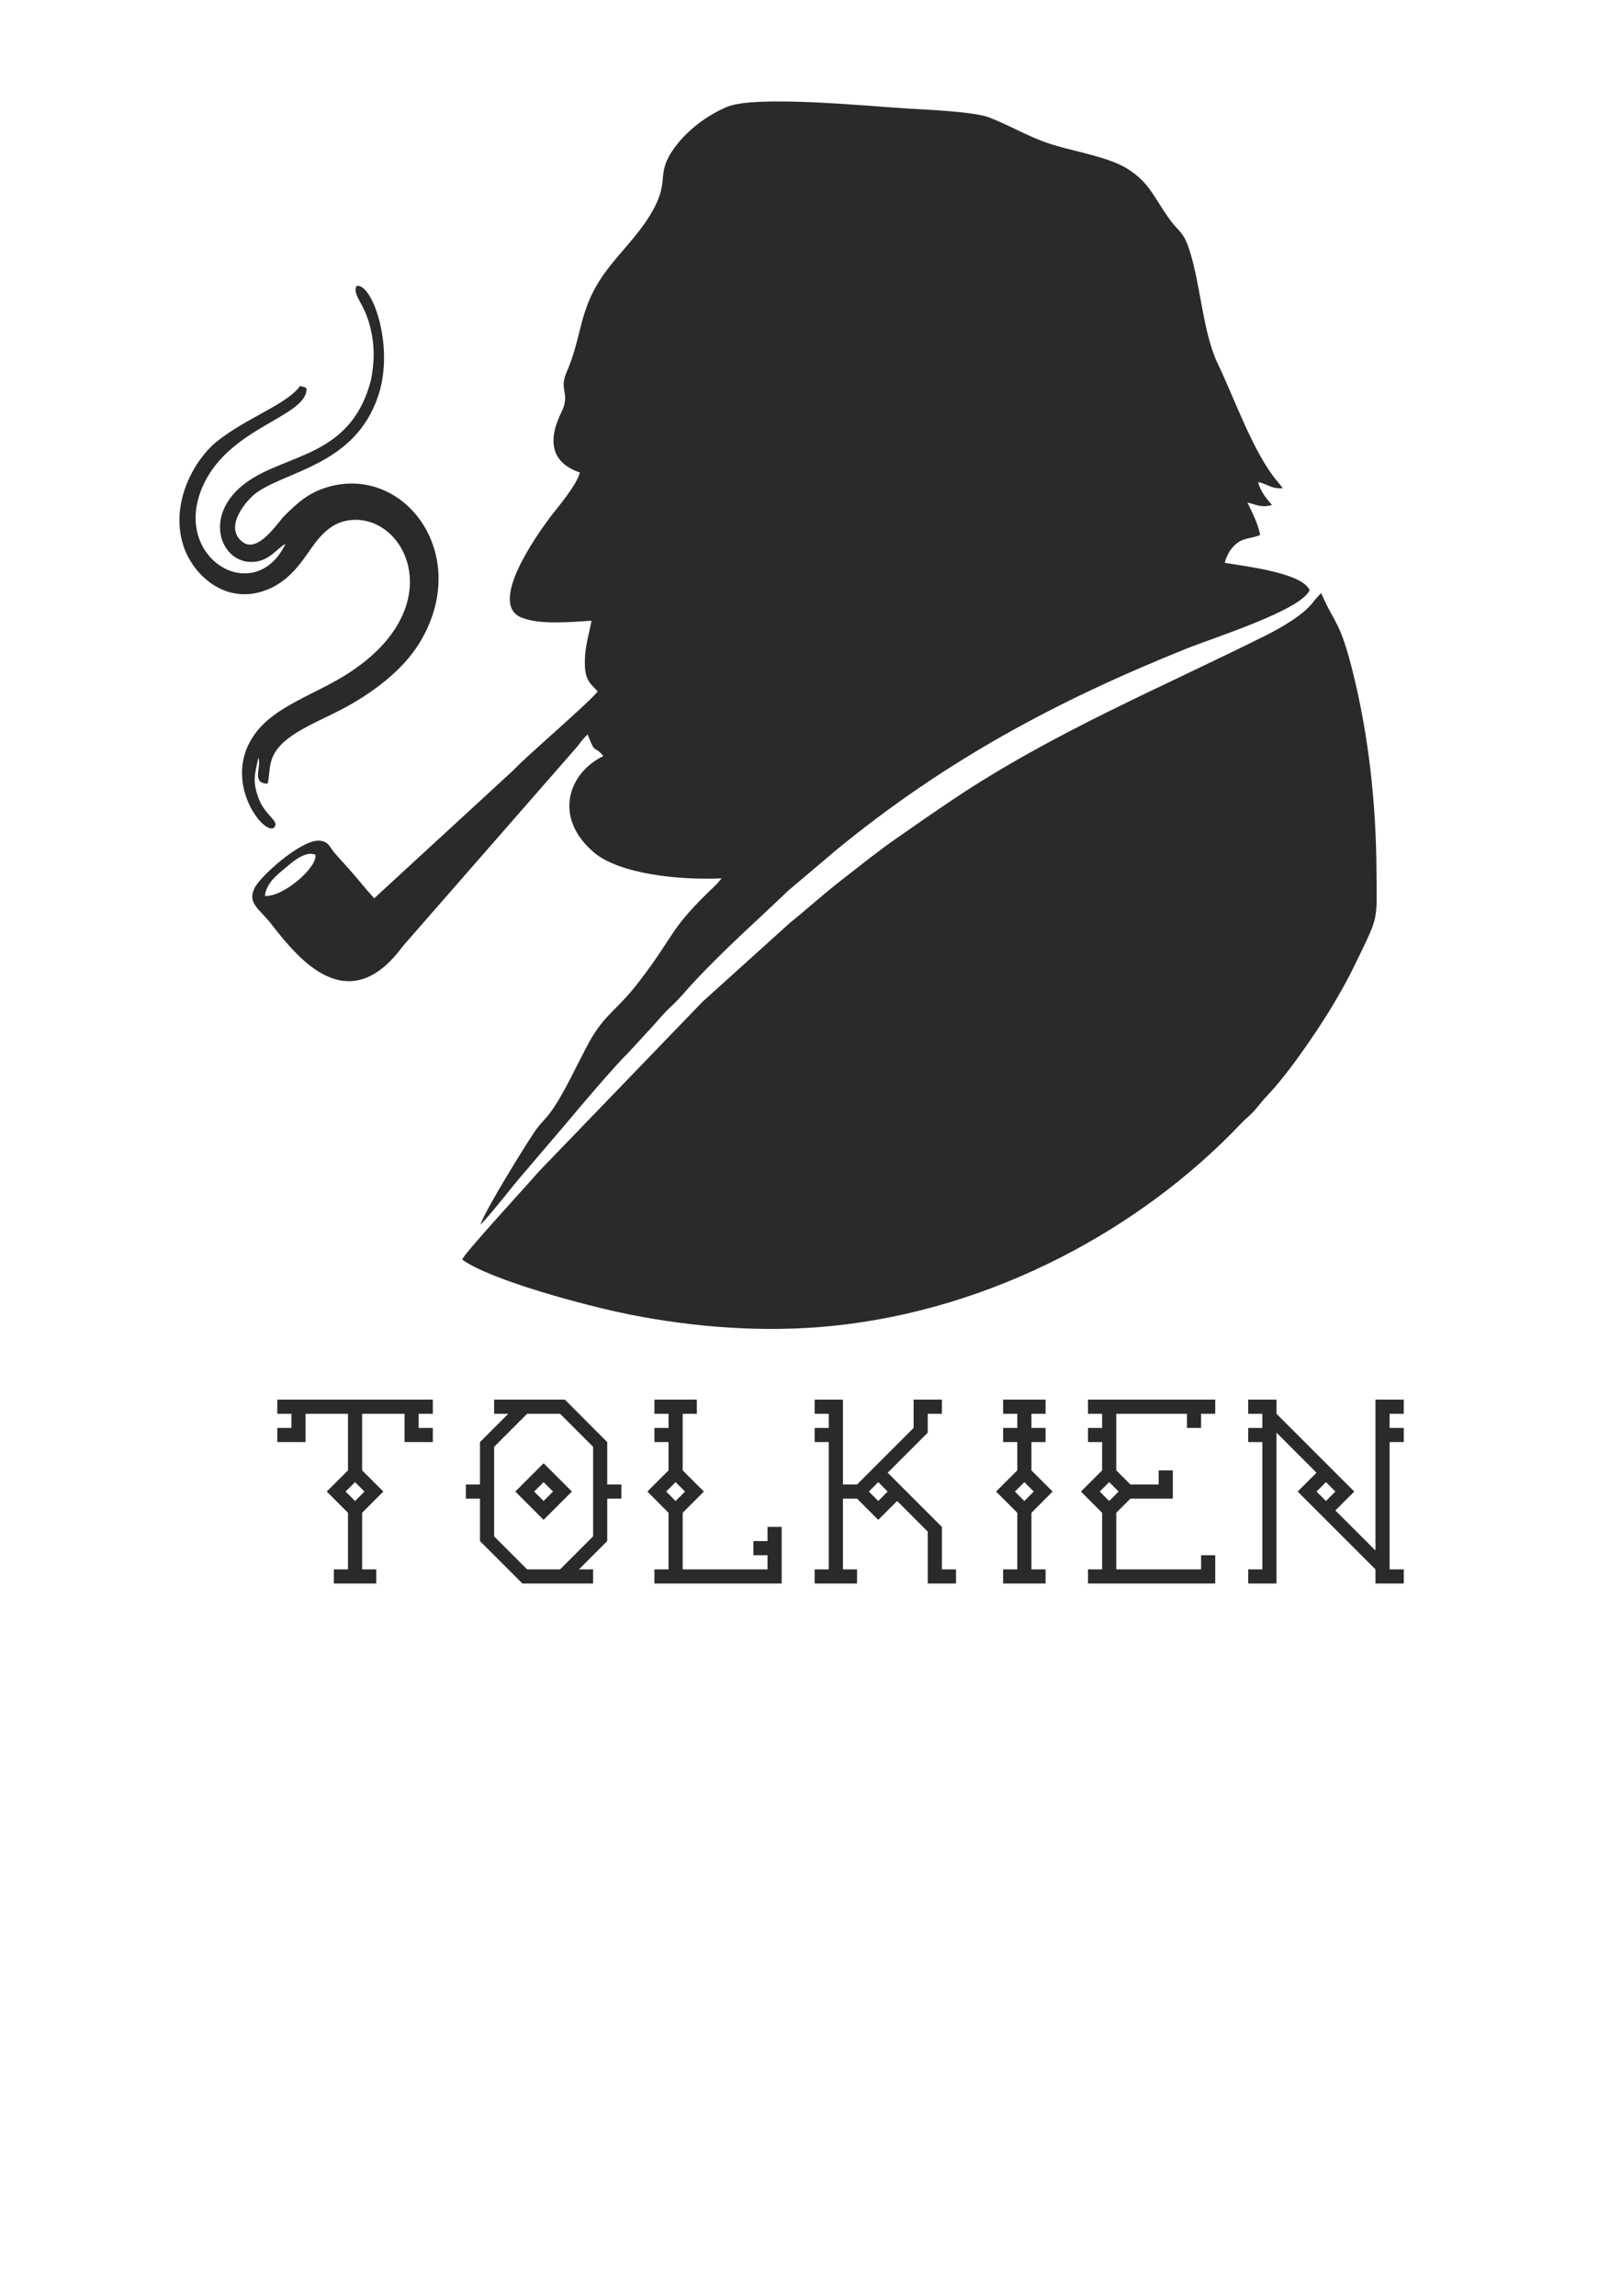 <?xml version="1.0" encoding="UTF-8"?>
<!DOCTYPE svg PUBLIC "-//W3C//DTD SVG 1.1//EN" "http://www.w3.org/Graphics/SVG/1.1/DTD/svg11.dtd">
<!-- Creator: CorelDRAW X7 -->
<svg xmlns="http://www.w3.org/2000/svg" xml:space="preserve" width="594mm" height="841mm" version="1.1" style="shape-rendering:geometricPrecision; text-rendering:geometricPrecision; image-rendering:optimizeQuality; fill-rule:evenodd; clip-rule:evenodd"
viewBox="0 0 594000 841000"
 xmlns:xlink="http://www.w3.org/1999/xlink">
 <defs>
  <style type="text/css">
   <![CDATA[
    .fil0 {fill:#2B2A29}
   ]]>
  </style>
 </defs>
 <g id="Слой_x0020_1">
  <path class="fil0" d="M169364 461428c10457,7601 45785,17020 61317,20114 23958,4772 49626,6719 74613,4157 58355,-5983 112804,-35415 149540,-74174 1707,-1800 3496,-3097 5101,-4981 1836,-2154 2524,-3164 4672,-5441 5788,-6136 12177,-15037 17486,-22946 5095,-7588 10401,-16444 14817,-25589 8526,-17654 7598,-14846 7481,-33961 -147,-24220 -2861,-49267 -8693,-72514 -4786,-19077 -6395,-16957 -11586,-28840l-2528 2787c-3381,4955 -12170,9957 -17605,12671 -39080,19517 -78194,35658 -114896,60255 -7299,4891 -13785,9411 -20764,14283 -7105,4961 -13016,9793 -19538,14828 -6880,5311 -12657,10644 -19168,15861l-32224 29087 -59854 62055c-4712,5486 -27510,30127 -28171,32348zm316518 88449l3458 -3470 -853 -853 0 0 -1729 -1729 0 0 -876 -876 -2583 2605 -11 0 -864 853 2605 2594 0 0 853 876zm-28486 30215l0 -5176 5176 0 0 -46631 -5176 0 0 -5187 5176 0 0 -5177 -5176 0 0 -5198 10364 0 0 5198 28497 28486 -6052 6052 0 0 -865 876 14687 14664 0 -55276 10363 0 0 5198 -5187 0 0 5177 5187 0 0 5187 -5187 0 0 46631 5187 0 0 5176 -10363 0 0 -5176 -28509 -28509 6052 -6040 0 0 854 -865 -14664 -14675 0 55265 -10364 0zm-50953 -30215l875 -876 0 0 2583 -2594 -853 -853 0 0 -1730 -1729 0 0 -875 -876 -2583 2605 -11 0 -853 853 3447 3470zm-7759 30215l0 -5176 5176 0 0 -20727 -7759 -7782 7759 -7758 0 -10364 -5176 0 0 -5187 5176 0 0 -5177 -5176 0 0 -5198 46631 0 0 5198 -5188 0 0 5177 -5176 0 0 -5177 -25903 0 0 20728 5176 5176 10363 0 0 -5176 5188 0 0 10352 -15551 0 -5176 5188 0 20727 31079 0 0 -5188 5188 0 0 10364 -46631 0zm-23321 -30215l865 -876 0 0 2582 -2594 -853 -853 0 0 -1729 -1729 0 0 -865 -876 -2582 2605 -23 0 -853 853 3458 3470zm-7770 30215l0 -5176 5188 0 0 -20727 -7781 -7782 7781 -7758 0 -10364 -5188 0 0 -5187 5188 0 0 -5177 -5188 0 0 -5198 15551 0 0 5198 -5187 0 0 5177 5187 0 0 5187 -5187 0 0 10364 7770 7758 -7770 7782 0 20727 5187 0 0 5176 -15551 0zm-45766 -30215l3447 -3470 -854 -853 0 0 -2593 -2605 -853 876 0 0 -2605 2582 853 876 23 0 1729 1718 0 0 853 876zm-23310 30215l0 -5176 5176 0 0 -46631 -5176 0 0 -5187 5176 0 0 -5177 -5176 0 0 -5198 10364 0 0 31102 5176 0 20727 -20727 0 -10375 10364 0 0 5198 -5188 0 0 6906 -13810 13822 -23 0 -853 853 19874 19863 0 15551 5176 0 0 5176 -10364 0 0 -18998 -10352 -10364 0 0 -876 -853 -6905 6905 -7770 -7781 -5176 0 0 25915 5176 0 0 5176 -15540 0zm-50953 -30215l876 -876 0 0 2583 -2594 -853 -853 0 0 -1730 -1729 0 0 -876 -876 -2582 2605 -12 0 -853 853 3447 3470zm-7758 30215l0 -5176 5176 0 0 -20727 -7759 -7782 7759 -7758 0 -10364 -5176 0 0 -5187 5176 0 0 -5177 -5176 0 0 -5198 15540 0 0 5198 -5176 0 0 20728 7758 7758 -7758 7782 0 20727 31079 0 0 -5188 -5176 0 0 -5176 5176 0 0 -5187 5187 0 0 20727 -46630 0zm-40613 -30215l3458 -3470 -853 -853 0 0 -2605 -2605 -853 876 0 0 -2605 2582 864 876 12 0 1729 1718 0 0 853 876zm0 6905l-10364 -10375 10364 -10363 10375 10363 -10375 10375zm6052 18134l12093 -12093 0 -32809 -12093 -12093 -12081 0 -12093 12093 0 32809 12093 12093 12081 0zm-13810 5176l-15551 -15540 0 -15551 -5176 0 0 -5176 5176 0 0 -15540 10363 -10364 -5176 0 0 -5198 25903 0 15540 15562 0 15540 5188 0 0 5176 -5188 0 0 15551 -10364 10364 5188 0 0 5176 -25903 0zm-61340 -30215l2605 -2594 0 0 853 -876 -3458 -3458 -853 876 0 0 -1730 1729 -11 0 -864 853 2605 2594 0 0 853 876zm-7758 30215l0 -5176 5175 0 0 -20727 -7781 -7782 7781 -7758 0 -20728 -15539 0 0 10364 -10364 0 0 -5187 5176 0 0 -5177 -5176 0 0 -5198 56994 0 0 5198 -5187 0 0 5177 5187 0 0 5187 -10363 0 0 -10364 -15540 0 0 20728 7770 7758 -7770 7782 0 20727 5176 0 0 5176 -15539 0zm13607 -440898c-6599,25590 -26357,26793 -41275,34789 -21475,11509 -14961,31694 -2816,31879 6612,101 9224,-4652 12775,-6656 -11014,23086 -41095,5930 -30851,-19841 9142,-23001 38677,-26352 38569,-37005 -974,-863 -588,-432 -2393,-965 -4712,6719 -19879,11723 -30720,20534 -7655,6220 -16850,21740 -12251,37302 3459,11707 16524,23447 32139,16265 6043,-2780 10089,-7679 13580,-12714 3401,-4906 7374,-10677 14230,-12017 21343,-4173 39867,32002 -973,56939 -11381,6950 -24793,11090 -32035,20474 -13659,17698 3286,38694 6617,34861 1947,-2242 -3383,-4234 -5706,-10405 -2475,-6578 -1456,-8775 -171,-15095 1264,3632 -2701,9361 3406,9566 1336,-5391 -767,-10822 8720,-17458 5195,-3633 11500,-6242 17605,-9369 11835,-6062 23122,-14646 29248,-24629 19749,-32181 -5313,-65591 -33617,-57202 -7365,2183 -11335,6147 -15783,10478 -2356,2295 -9793,14257 -15558,9480 -6968,-5773 2310,-15611 4814,-17529 10993,-8418 36483,-10221 45068,-35765 6212,-18481 -2404,-41794 -7962,-40330 -1495,3507 2771,5865 5045,14973 1655,6623 1641,12654 295,19440zm-38870 189044c422,-4840 4951,-8139 7514,-10293 2625,-2207 7229,-6351 10974,-4841 915,4531 -11642,15481 -18488,15134zm373001 -149381c-1143,-1586 -2271,-2711 -3619,-4535 -8046,-10887 -14309,-28775 -20210,-41078 -5578,-11630 -6271,-29294 -10525,-42042 -2099,-6291 -3630,-6206 -6630,-10209 -6195,-8266 -7401,-13750 -15910,-19126 -6461,-4082 -17523,-6010 -25966,-8413 -9515,-2707 -16179,-7108 -24628,-10391 -5695,-2212 -23673,-2913 -31018,-3366 -13929,-859 -54835,-4914 -65196,-528 -8400,3555 -15400,9510 -19562,15453 -7077,10104 -477,11478 -9198,25157 -4614,7235 -10599,12885 -15516,19528 -10306,13925 -8422,23191 -14574,37291 -2759,6322 1577,7562 -1787,14373 -5386,10913 -3411,18694 6761,22118 -1297,4938 -8356,12957 -11110,16655 -4324,5806 -22650,31234 -10449,36426 6650,2830 18234,1683 25816,1225 -922,4958 -2316,9126 -2433,14412 -149,6774 1303,8012 4704,11452 -2445,3526 -26664,24213 -30950,28945l-50956 46880c-3333,-3647 -6343,-7517 -9634,-11184 -2074,-2311 -3182,-3456 -5073,-5676 -1647,-1936 -2112,-4237 -5707,-4260 -6821,-43 -21588,13278 -23500,17487 -2523,5557 1652,7238 6228,13089 7905,10106 21812,27722 37804,18149 4251,-2545 7656,-6399 10589,-10313l62835 -71883c1872,-2019 2361,-3331 4682,-5438 3010,7915 2142,3527 5745,7930 -12652,6018 -18569,22259 -3618,35152 9436,8137 31616,10341 46945,9637l-1722 2052c-17927,16965 -14611,17658 -28380,35609 -8541,11133 -12555,11817 -18296,22126 -4204,7548 -9428,19466 -14410,26062 -2313,3061 -3706,3942 -6019,7418 -3901,5860 -17464,27776 -19591,33615 3179,-2849 11874,-14280 15415,-18272l15496 -18172c4841,-5794 17763,-21106 23629,-26898l7758 -8408c3132,-3394 4395,-5199 8147,-8701 2784,-2598 5383,-5865 8104,-8752 11720,-12437 21962,-21382 34231,-33119l17896 -15145c39547,-32378 79981,-54230 127918,-73500 10294,-4138 42079,-14103 45300,-21483 -2736,-6318 -22952,-8641 -31084,-10027 616,-2688 2297,-5525 4397,-7132 2855,-2185 5569,-1730 8536,-3051 -695,-4210 -3084,-8579 -4626,-11911 3315,827 5089,2016 8983,917 -1554,-1781 -4435,-5071 -5022,-8407 3427,748 4797,2562 9000,2262z"/>
 </g>
</svg>

